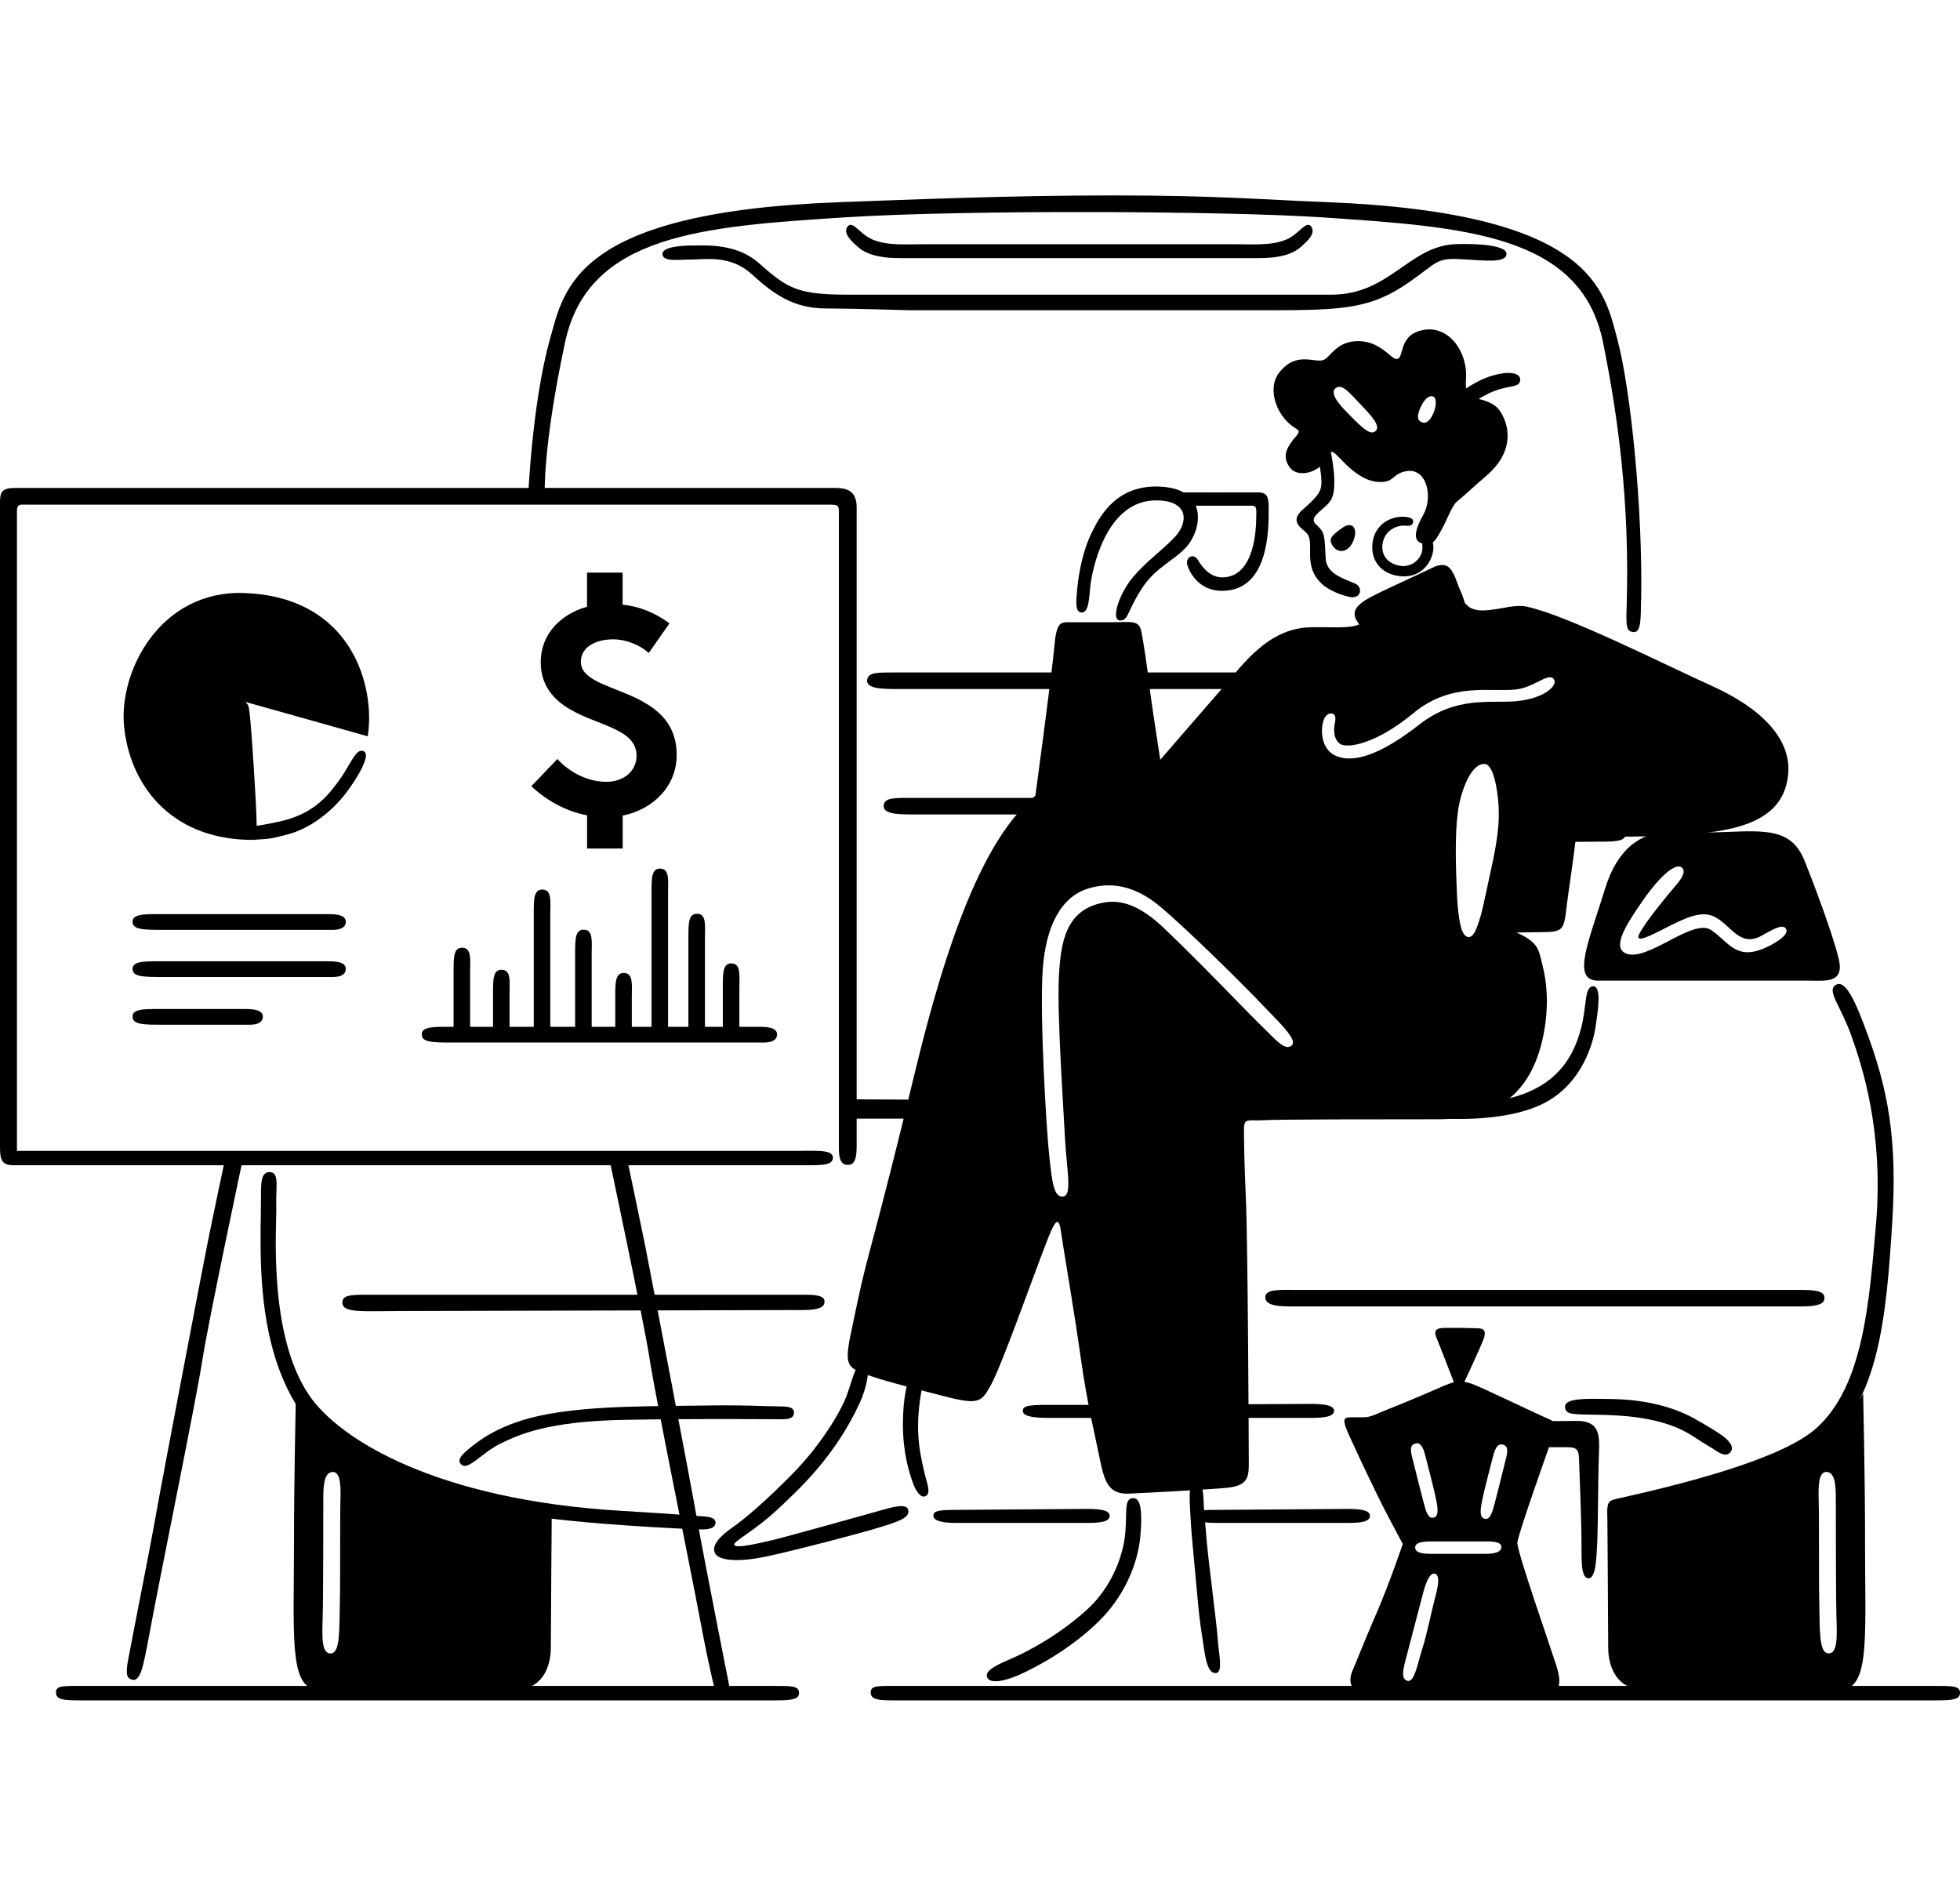 <?xml version="1.0" encoding="UTF-8"?>
<svg id="Layer_1" data-name="Layer 1" xmlns="http://www.w3.org/2000/svg" viewBox="0 0 345.87 334.49">
  <defs>
    <style>
      .cls-1 {
        fill-rule: evenodd;
      }

      .cls-2 {
        fill: none;
        opacity: 0;
        stroke: #000;
        stroke-miterlimit: 10;
        stroke-width: .09px;
      }
    </style>
  </defs>
  <g>
    <g>
      <path d="M153.03,119.89c-.28,1.66,2.64,1.68,5.45,1.68h64.02l.11-2.92h-64.02c-3.59,0-5.33-.11-5.56,1.24Z"/>
      <path class="cls-1" d="M45.03,148.18c.28-.57,.29-1.65,.23-3.86-.11-3.76-.84-14.83-1.07-17.07-.2-2.01-.25-2.98-.77-3.23l.02-.14,21.45,6.03c.13-.81,.2-1.6,.23-2.37,.33-8.81-4.46-22.23-21.94-22.91-14.95-.57-22.27,13.86-21.28,23.57,.99,9.95,7.86,19.65,21.94,19.98,.4,0,.8,0,1.19,0Z"/>
      <path d="M155.95,142.02c-.28,1.66,2.64,1.68,5.45,1.68h28.19l.11-2.92h-28.19c-3.59,0-5.33-.11-5.56,1.24Z"/>
      <path d="M196.62,109.78h-7.86c-1.65,0-2.34,0-2.71,4.34-.37,4.34-3.58,28.08-3.58,28.08l23.36-1.27s-2.55-15.95-3-19.92-1.1-7.95-1.42-9.58c-.41-2.06-1.8-1.65-4.79-1.65Z"/>
      <path d="M199.92,264.32c-1.6,.11-1.01,2.36-1.35,6.18s-2.25,9.43-6.85,13.59-10,7.19-13.48,8.65c-3.48,1.46-4.44,2.36-4.02,3.26,.52,1.12,3.09,.65,5.78-.56,2.94-1.32,8.9-4.49,13.84-9.32,4.33-4.23,6.96-9.88,7.41-15.27s-.3-6.59-1.35-6.51Z"/>
      <path d="M226.5,126.1c-1.34-.33-2.85,3-3.37,6.81-.52,3.82-.33,4.93-.22,7.11,.11,2.43,.75,7.04,2.32,7.34s.22-5.09,.15-8.61c-.07-3.52,.3-5.92,.82-8.09s1.2-4.34,.3-4.57Z"/>
      <path d="M152.52,240.51c-1.42-.41-1.91,2.36-3.03,5.5-1.12,3.14-4.72,8.99-9.43,13.81-4.72,4.83-8.54,8.09-10.78,9.66s-3.71,3.14-3.14,4.49,3.93,1.8,9.55,.56,16.29-4.04,19.54-5.05c3.26-1.01,5.28-1.65,5.05-3s-2.73-.6-5.5,.19c-2.43,.69-16.06,4.49-18.42,5.05s-6.56,1.55-6.78,.86,3.41-2.21,8.35-6.93c3-2.86,9.49-8.73,13.81-18.19,1.18-2.58,2.09-6.59,.79-6.96Z"/>
      <g>
        <path d="M254.77,100.81s.46,.38,1.04,1.02c.42-.2,.67-.32,.7-.34l-1.74-.68Z"/>
        <path d="M302.06,121.01c-8.25-3.71-25.54-12.48-32.68-13.98-3.74-.79-9.8,3-11.45-1.8-.48-1.4-1.4-2.6-2.12-3.4-3.03,1.45-14.82,7-14.82,7-.34,2.53-5.73,1.68-9.97,1.85-7.41,.29-11.85,6.77-15.16,10.56-3.93,4.49-13.14,15.16-13.14,15.16l-9.83,9.55,26.79,8.76,38.11,8.89c-.52-1.82-.65-4.76-.75-7.24-.15-3.89-.3-9.28,.22-13.1,.52-3.82,2.4-8.7,4.79-8.46,1.5,.15,2.25,4.57,2.4,7.49,.15,2.92-.15,5.84-1.42,11.53-.93,4.15-1.66,8.41-2.65,10.39l1.68,.39s6.39-.06,10.78-.15c3.74-.07,3.07-1.12,3.95-7.04,.72-4.86,1.35-9.94,1.35-9.94,0,0,10.28,.51,20.89-.34,10.61-.84,15.84-3.87,16.51-10.45,.67-6.57-5.22-11.96-13.48-15.67Zm-34.39,2.7c-4.75,.42-10.69-.97-17.23,4.14-6.54,5.11-11.55,7.02-14.88,5.43-2.38-1.14-2.61-4.43-1.99-6.21,.35-1.02,1.03-1.29,1.55-1.16,.53,.13,.64,.81,.43,1.72-.31,1.38-.1,3.06,1.08,3.7,1.18,.64,6.04,.08,12.79-5.51,6.75-5.59,13.69-3.63,18.2-4.19,3.13-.39,5.56-2.98,6.53-1.86s-1.73,3.51-6.49,3.93Z"/>
      </g>
      <path d="M210.85,261.48c-1.16,.3-.97,2.77-.75,6.51,.22,3.74,.9,10.18,1.27,14.45s.75,5.99,1.12,8.61,.97,4.34,2.17,4.12,.37-3.59,.22-6.06c-.15-2.47-1.65-13.7-1.95-17.37-.3-3.67-.45-4.79-.52-6.51s-.15-4.12-1.57-3.74Z"/>
      <path d="M141,298.66c0,1.18-1.12,1.35-4.49,1.35H14.43c-3,0-4.66-.03-4.55-1.52,.08-1.12,1.46-1.03,4.57-1.03h121.87c3.14,0,4.68-.07,4.68,1.2Z"/>
      <path d="M273.01,255.34h3.22c1.57,0,2.32,.07,2.4,1.8s.45,11.83,.45,15.12-.07,6.14,1.2,6.21,1.42-3.07,1.57-6.21c.15-3.14,.15-11.98,.3-15.57,.15-3.59,.15-6.06-4.12-5.99s-6.14,0-6.14,0l1.12,4.64Z"/>
      <path d="M258.32,244l-1.69,.06s-2.64-6.85-3.14-8.03-.17-1.74,1.46-1.74h3.14s1.29,.06,2.53,.06,1.74,.45,1.14,2.02-3.44,7.64-3.44,7.64Z"/>
      <path d="M245.74,251.07c-.04,1.1,1.39,1.18,3.02,1.18h17.49c1.37,0,2.51-.29,2.55-1.16s-1.03-1.04-2.43-1.04h-17.56c-1.33,0-3.03,0-3.06,1.02Z"/>
      <path d="M265.43,147.07c0,1.28,1.8,1.5,5.54,1.5s9.36-.07,11.91-.07,3.94-.22,3.97-1.25c.03-.98-1.2-1.37-3.97-1.37h-12.05c-2.85,0-5.39-.22-5.39,1.2Z"/>
      <path d="M301.39,126.29c.09,1.12-3.26,1.46-6.12,2.13-2.86,.67-11.79,2.47-16.23,3.59s-8.31,2.3-10.73,2.98-4.38,1.02-4.6-.17c-.28-1.46,2.81-2.08,4.6-2.58s12.3-3.26,15.78-4.04,10.9-2.08,13.48-2.58c2.12-.41,3.73-.45,3.82,.67Z"/>
      <path d="M197.67,109.48c-1.74-.04-.15-4.79,2.25-7.64,2.4-2.85,5.09-4.64,7.41-7.11,2.32-2.47,2.55-6.29-3-6.44-9.43-.3-11.68,12.95-11.91,14.98s-.23,4.99-1.65,4.79c-1.05-.15-.9-1.87-.67-4.27s.9-6.51,2.62-9.96c1.3-2.61,4.34-8.61,12.5-7.94s6.74,7.76,4.12,10.63c-2.3,2.53-5.43,3.52-7.94,7.45s-2.28,5.54-3.74,5.5Z"/>
      <path d="M107.26,203.23s6.4,30.1,7.41,36.73,7.08,36.28,8.87,45.82,2.92,13.59,2.92,13.59l2.58-.11s-5.05-25.49-6.06-31.34-8.42-44.59-9.21-48.52-3.14-15.05-3.14-15.05l-3.37-1.12Z"/>
      <path d="M25.21,293.9c.52-2.05,1-4.75,1.63-8.12,1.8-9.55,7.86-39.2,8.87-45.82s7.41-36.73,7.41-36.73l-3.37,1.12s-2.36,11.12-3.14,15.05c-.79,3.93-8.2,42.68-9.21,48.52-.76,4.38-3.38,17.47-4.79,24.93-.52,2.77-.15,3.29,.75,3.52s1.45-.91,1.85-2.48Z"/>
      <path d="M2.99,203.06v-17.28h0V90.31c0-1.5,.52-1.27,1.87-1.27H146.68c1.57,0,1.35,.53,1.35,2.25v110.09c0,1.96-.16,4.31,1.74,4.15,1.55-.13,1.4-2.41,1.4-4.94V89.51c0-3.26-2.19-3.42-4.04-3.42H2.75C.34,86.08,0,86.81,0,88.61v113.94C0,204.91,.56,205.59,2.36,205.59H140.5c4.04,0,6.44,.19,6.48-1.31,.04-1.52-3.11-1.22-6.31-1.22H2.99"/>
      <path d="M23.4,162.49c-.15,1.57,1.87,1.57,5.5,1.57h29.8c1.48,0,2.32-.47,2.32-1.44,0-1.07-1.35-1.33-3-1.33H29.2c-3.18,0-5.67-.15-5.8,1.2Z"/>
      <path d="M23.4,170.81c-.15,1.57,1.87,1.57,5.5,1.57h29.8c1.48,0,2.32-.47,2.32-1.44,0-1.07-1.35-1.33-3-1.33H29.2c-3.18,0-5.67-.15-5.8,1.2Z"/>
      <path d="M23.4,179.23c-.15,1.57,1.87,1.57,5.5,1.57h15.16c1.48,0,2.32-.47,2.32-1.44,0-1.07-1.35-1.33-3-1.33h-11.53s.71,0-2.66,0c-3.18,0-5.67-.15-5.8,1.2Z"/>
      <path d="M274.6,293.75c-1.57-4.83-6.51-18.88-6.85-21.45-.11-.84,4.33-13.39,5.47-16.62,0,0,.79-2.13,.97-3,.19-.86,.52-1.72-.82-2.28-1.93-.8-10.63-5.02-13.18-6.06s-3.67-.6-6.21,.52-6.29,2.7-8.76,3.67c-2.47,.97-3.29,1.53-4.57,1.53h-2.21c-1.46,0-1.63,.39-.34,3.26,1.12,2.47,4.6,9.96,6.89,14.3,1.41,2.68,2.55,4.79,2.55,4.79,0,0-2.36,6.96-4.6,12.13-2.25,5.17-3.48,8.42-4.27,10.22-.79,1.8-.34,3.59,1.57,3.82,1.91,.22,33.69,0,33.69,0,0,0,2.25,0,.67-4.83Zm-24.83-39.07c1.15-.3,1.55,1.35,1.85,2.56,.3,1.2,1.4,5.36,1.75,7.07,.35,1.7,.6,3.21-.4,3.46-1,.25-1.35-1.2-1.75-2.66s-1.3-5.16-1.75-6.91c-.45-1.75-.94-3.19,.3-3.51Zm3.38,27.58c-.47,1.74-1.34,6.08-2.14,8.55-.8,2.47-1.4,6.15-2.67,5.75s-.65-2.32-.12-4.39c.53-2.07,2.12-8.1,2.59-9.9,.47-1.8,1.21-4.91,2.41-4.61,1.07,.27,.4,2.87-.07,4.61Zm9.01-8.1h-9.14c-1.78,0-3.34-.08-3.29-1.18,.04-1.01,1.89-1.02,3.34-1.02h9.22c1.53,0,2.69,.17,2.65,1.04-.04,.87-1.28,1.16-2.78,1.16Zm3.33-15.76c-.45,1.75-1.35,5.46-1.75,6.91-.4,1.45-.75,2.91-1.75,2.66-1-.25-.75-1.75-.4-3.46s1.45-5.86,1.75-7.07c.3-1.2,.7-2.86,1.85-2.56,1.24,.32,.75,1.75,.3,3.51Z"/>
      <path d="M262.24,278.11c-1.11,.12-.85,2.24-.5,4.44s.84,4.58,1.14,6.71c.26,1.85,.77,4.46,1.87,4.21s.7-2.51,.4-4.71-1.1-6.11-1.35-7.57-.58-3.19-1.55-3.09Z"/>
      <path class="cls-1" d="M42.32,147.77l-.54-1.83s2.28,.22,7.79-1.05c5.94-1.37,8.39-4.64,10.26-7.19s2.81-5.34,4.04-5.24c.79,.07,.87,.8,.49,1.87-.34,.95-1.01,2.4-2.88,5.02-2.87,4.02-7.09,6.96-10.71,7.86-1.95,.49-2.58,.82-5.84,.94l-2.61-.38Z"/>
      <path d="M81.54,167.21c-1.5,0-1.5,1.72-1.5,4.27v11.16h2.92v-11.16c0-2.1,.32-4.28-1.42-4.27Z"/>
      <path d="M122.98,161.22c-1.5,0-1.5,1.72-1.5,4.27v17.15h2.92v-17.15c0-2.1,.32-4.28-1.42-4.27Z"/>
      <path d="M110.07,171.67c-1.5,0-1.5,1.72-1.5,4.27v6.7h2.92v-6.7c0-2.1,.32-4.28-1.42-4.27Z"/>
      <path d="M95.69,156.95c-1.5,0-1.5,1.72-1.5,4.27v21.41h2.92v-21.41c0-2.1,.32-4.28-1.42-4.27Z"/>
      <path d="M88.5,171.1c-1.5,0-1.5,1.72-1.5,4.27v7.26h2.92v-7.26c0-2.1,.32-4.28-1.42-4.27Z"/>
      <path d="M102.99,164.03c-1.5,0-1.5,1.72-1.5,4.27v14.34h2.92v-14.34c0-2.1,.32-4.28-1.42-4.27Z"/>
      <path d="M129.05,169.98c-1.5,0-1.5,1.72-1.5,4.27v8.39h2.92v-8.39c0-2.1,.32-4.28-1.42-4.27Z"/>
      <path d="M116.47,153.25c-1.5,0-1.5,1.72-1.5,4.27v25.12h2.92v-25.12c0-2.1,.32-4.28-1.42-4.27Z"/>
      <path d="M324.47,169.2c-1.01-4.38-4.81-14.34-6.06-17.41-2.25-5.5-6.63-5.28-13.81-5-4.71,.18-6.74,0-10.11,0-4.94,0-9.12,3.04-11.23,9.94-2.77,9.06-6.1,16.29-1.27,16.29h36.99c3.14,0,6.51,.56,5.5-3.82Zm-13.37-1.8c-4.85,1.96-6.09-1.25-9.15-3.31-3.26-2.19-11.4,5.84-15.11,4.1-2.55-1.2,.56-5.62,2.92-9.1,2.36-3.48,5.65-7.01,6.96-6.06,1.01,.73-.17,2.25-1.29,3.54s-5.05,6.06-6.12,8.14,2.53,.06,5.33-1.35c2.81-1.4,5.53-2.69,7.75-1.68,3.09,1.4,4.48,5.59,8.48,3.41,1.65-.9,3.55-2.13,4.23-1.31,.97,1.16-2.43,2.99-4.01,3.63Z"/>
      <path d="M223.28,228.83c-.04,1.65,2.58,1.68,5.17,1.68h89.4c4.04,0,4.1-.95,4.1-1.54,0-1.35-2.19-1.38-4.55-1.38h-88.84c-2.58,0-5.24-.19-5.28,1.24Z"/>
      <path d="M215.68,104.24c8.35,0,8.16-11.19,8.2-14.08,.04-3.14-.41-3.33-2.7-3.29-2.1,.03-12.73,0-12.73,0v2.36h12.47c.9,0,.8,.52,.75,2.51-.04,1.46-.23,9.86-5.75,10.13-2.36,.11-3.76-1.8-4.55-3.09s-2.34-.43-1.8,1.09c.37,1.05,1.91,4.38,6.1,4.38Z"/>
      <path d="M69.07,258.65c-6.91-2.86-14.32-8.09-16.85-12.8,0,0-.34,15.5-.34,25.78,0,16.62-.84,25.27,3.54,26.45s31.5,0,35.72,0,6.06-3.54,6.06-7.41,.17-24.6,.17-24.6c0,0-21.4-4.55-28.3-7.41Zm-8.99,5.9c-.11,3.26,0,13.81-.11,18.31-.11,4.49,.11,8.76-1.57,8.87-1.68,.11-1.57-2.92-1.46-6.4,.11-3.48,.11-18.08,.11-20.44s0-5.02,1.57-5.17c1.24-.11,1.57,1.57,1.46,4.83Z"/>
      <path d="M329.12,271.62c0-10.28-.34-25.78-.34-25.78-2.53,4.72-9.94,9.94-16.85,12.8-6.91,2.86-28.3,7.62-28.3,7.62,0,0,.16,20.51,.16,24.39s1.85,7.41,6.06,7.41,31.34,1.18,35.72,0c4.38-1.18,3.54-9.83,3.54-26.45Zm-6.51,20.1c-1.68-.11-1.46-4.38-1.57-8.87-.11-4.49,0-15.05-.11-18.31-.11-3.26,.22-4.94,1.46-4.83,1.57,.14,1.57,2.81,1.57,5.17s0,16.96,.11,20.44c.11,3.48,.22,6.51-1.46,6.4Z"/>
      <path d="M201.15,247.87h-16.38c-3.59,0-4.19,.28-4.27,.95s.52,1.35,4.42,1.35h46.45c2.32,0,3.97-.22,4.04-1.2s-1.57-1.27-4.12-1.27-30.14,.17-30.14,.17Z"/>
      <path d="M168.47,266.4c-3.09,0-3.69,.28-3.76,.95s.73,1.35,3.91,1.35h23.32c2.32,0,3.8-.22,3.87-1.2s-1.4-1.27-3.95-1.27l-23.4,.17Z"/>
      <path d="M214.4,266.4c-3.09,0-3.69,.28-3.76,.95s.73,1.35,3.91,1.35h23.32c2.32,0,3.8-.22,3.87-1.2s-1.4-1.27-3.95-1.27l-23.4,.17Z"/>
      <path d="M74.44,182.37c-.15,1.57,1.87,1.57,5.5,1.57h54.86c1.48,0,2.32-.47,2.32-1.44,0-1.07-1.35-1.33-3-1.33h-53.89c-3.18,0-5.67-.15-5.8,1.2Z"/>
      <path d="M141.57,231.14c3.03,0,3.93-.51,3.93-1.52,0-1.12-1.91-1.18-3.43-1.18H64.8c-2.73,0-4.38,.02-4.38,1.37,0,1.95,3.52,1.5,11.68,1.5l69.47-.17Z"/>
      <path d="M74.13,262.41c-31-6.51-28.08-38.31-28.08-51.05,0-2.58-.05-4.66,1.63-4.55s.95,2.81,1.07,6.06c.11,3.26-1.56,22.57,5.84,33.36,5.39,7.86,22.62,18.4,54.92,20.33,11.27,.67,12.84,.9,14.41,.97s2.35,.4,2.35,1.1c0,.76-.65,1.24-2.5,1.22-2.02-.02-22.61-.97-31.15-2.62l-18.49-4.83Z"/>
      <path d="M160.23,243.81s-.9,2.47-.9,7.49,1.11,8.57,1.83,10.52c.49,1.31,1.36,2.53,2.13,2.17,1.12-.52,.26-2.21-.3-4.75-.77-3.5-1.65-7.41-.22-14.75l-2.55-.67Z"/>
      <path d="M285.48,267.53c9.75-1.47,23.98-4.78,35.88-12.57,10.26-6.96,11.53-23.14,12.54-39.1,.94-14.82-.67-23.65-4.72-34.37-1.24-3.28-3.26-8.74-5.13-7.77s.69,3.56,2.6,8.89,5.82,17.1,4.38,33.58c-1.18,13.48-2.19,28.47-10.61,35.88-6.12,5.38-23.1,9.7-35.1,12.37-1.43,.32-1.8,.56-1.65,2.96s1.81,.12,1.81,.12Z"/>
      <path d="M299.2,250.4c-6.88-3.87-14.6-3.54-17.13-3.59-3.76-.07-6.01,.22-5.9,1.46,.13,1.45,1.46,1.24,6.06,1.35,3.71,.09,11.16,.3,16.4,3.71,3.37,2.19,3.03,1.85,4.1,2.58s2.02,1.07,2.64,.28,0-1.63-.84-2.41-3.54-2.36-5.33-3.37Z"/>
      <path d="M256.97,43.07c-8.32,.27-11.68,8.92-22.01,8.92h-85.27c-8.84,0-10.65-1.01-15.69-5.5-3.94-3.5-9-3.18-11.59-3.18s-5.71,.32-5.5,1.62,2.8,.86,5.18,.86,6.79-.86,10.57,2.59c3.77,3.45,7.33,6.04,13.05,6.04,4.42,0,14.88,.32,14.88,.32h63.5c13.15,0,17.92-.32,24.58-4.96,4.88-3.39,4.71-4.24,8.75-4.07s8.25,.84,8.42-.84-5.45-1.91-8.87-1.8Z"/>
      <path d="M289.6,106.02c.32-16.17-1.85-37.4-4.18-46.1s-4.28-22.41-51.44-24.26c-11.48-.45-19.18-1.18-37.66-1.18s-35.27,.73-47.85,1.18c-47.17,1.68-48.91,15.23-51.44,24.26-3.14,11.23-3.82,27.63-3.82,27.63h2.92s-.45-8.31,3.59-27.18c4.08-19.02,24.26-20.4,49.19-22.01,21.73-1.4,68.12-1.12,84.6,0,24.93,1.7,45.49,2.95,49.36,22.01,2.55,12.58,4.75,27.97,4.18,46.5-.11,3.65-.11,4.55,1.24,4.66s1.24-2.7,1.29-5.5Z"/>
      <path d="M137.88,248.15c-2.32,0-6.78-.3-14.41-.15-7.64,.15-18.19-.07-26.81,1.5-8.61,1.57-12.43,4.94-13.93,6.14s-2.17,2.17-1.2,2.85c1.24,.86,3.59-2.25,6.85-3.82s8.31-3.93,22.01-4.16,22.46-.11,25.38-.11c1.98,0,1.61,.04,2.62,0s1.68-.3,1.72-1.09-.52-1.16-2.25-1.16Z"/>
      <path d="M231.34,39.92c-.87-1.06-2.18,1.46-4.39,2.36-2.65,1.08-5.6,.81-9.29,.81h-54.37c-3.69,0-6.64,.27-9.29-.81-2.21-.9-3.51-3.42-4.39-2.36-.98,1.18,.69,2.66,1.5,3.4,.81,.74,2.42,2.22,7.62,2.22h63.48c5.19,0,6.81-1.48,7.62-2.22,.81-.74,2.48-2.22,1.5-3.4Z"/>
      <path d="M257.52,69.43s2.65-2.22,5.78-3.14c3.7-1.08,5.33-.22,4.9,1.08-.29,.86-1.65,.74-3.57,1.3-1.37,.4-2.83,1.13-4.64,2.31l-1.79,.03-.68-1.59Z"/>
      <path d="M236.83,93.16c-1.81,1.3-2.54,1.91-1.59,3.24s2.8,1.08,3.62-1.08-.26-3.44-2.03-2.16Z"/>
      <path d="M253.4,99.88s-3.88,1.81-8.44,3.95-7.08,3.41-5.39,5.93,3.54,6.08,3.54,6.08c0,0,12.84-6.69,14.57-7.77s.19-3.1-.64-5.52c-1.07-3.09-2.13-3.07-3.62-2.68Z"/>
      <path d="M252.93,96.96c-.25,2.35-2.27,5.18-6.03,4.68s-5.2-3.41-4.63-6.3c.65-3.31,3.9-4.55,6.22-4.07,.85,.18,.92,.55,.86,.91-.08,.51-.59,.64-1.39,.57-1.35-.11-3.53,.7-3.96,3.03s1.13,3.79,3.16,4.06,3.5-1.22,3.78-2.54-.27-2.46-.65-3.15c-.27-.49-.12-.86,.36-1.09,.86-.42,2.49,2,2.28,3.91Z"/>
      <path d="M345.87,298.66c0,1.18-1.12,1.35-4.49,1.35H158.2c-3,0-4.66-.03-4.55-1.52,.08-1.12,1.46-1.03,4.57-1.03h182.97c3.14,0,4.68-.07,4.68,1.2Z"/>
    </g>
    <path d="M264.63,72.44c-1.14-1.6-3.37-2.02-4.83-2.25-.99-.15-1.22-1.97-1.12-3.03,.45-5.17-3.02-9.57-7.19-8.99-4.83,.67-3.59,4.9-4.95,5.17-.98,.19-2.76-3.05-6.67-3.15-4.02-.1-5.03,2.8-6.29,3.31-1.56,.64-4.77-1.63-7.81,2.19-2.37,2.98-.37,7.99,2.89,9.9,.57,.33,.76,.54,.14,1.26-1.81,2.1-2.62,3.67-1.2,5.62,1.14,1.56,3.79,1.17,5.3-.13,.18,1.02,.33,2.21,.28,3.08-.07,1.4-.86,2.37-3.34,4.53-2.48,2.16,.15,3.41,.76,4.13,1.53,1.78-.86,5.59,2.61,8.9,.88,.84,2.78,1.89,4.94,2.34,2.16,.44,2.31-1.78,1.05-2.32-2.38-1.02-5.09-1.82-5.26-4.42-.24-3.77,0-4.56-1.62-5.96-1.76-1.53,1.71-2.7,2.67-4.64,1.14-2.32-.14-8.18-.14-8.18,.71-.81,3.74,4.88,8.32,5.23,2.92,.22,2.5-1.51,5.05-1.91,3.59-.56,4.71,4.58,2.92,7.75-2.63,4.65-.6,5.05,.45,5.05s1.37,0,2.34-1.65c1.48-2.51,2.22-5.02,3.18-5.78,.95-.76,2.42-2.16,5.28-4.64,5.06-4.39,3.88-9.1,2.24-11.4Zm-21.86,3.58c-.9,.94-2.46-.62-4.44-2.62-1.22-1.23-3.86-3.79-2.71-4.85,1.15-1.05,2.61,.86,4.46,2.79,1.85,1.93,3.58,3.76,2.7,4.68Zm10.3-3.43c-.54,1.52-1.35,2.13-1.95,1.98-.97-.24-1.09-.97-.67-2.13,.41-1.16,1.31-2.74,2.36-2.51,.67,.15,.71,1.39,.26,2.66Z"/>
  </g>
  <g>
    <polygon points="180.68 194.14 149.77 193.96 149.77 197.37 180.68 197.37 180.68 194.14"/>
    <path d="M281.15,174.02c-1.62,0-1.1,3.48-2.16,7.46-1.43,5.35-4.8,11.71-16.63,12.98-4.62,.5-6.96,.09-6.96,.09l-64.57-.37v3.18h64.57s11.38,.79,18.01-3.24c6.63-4.03,8-11.6,8.21-13.33,.22-1.73,1.15-6.77-.47-6.77Z"/>
  </g>
  <path d="M272.25,170.54c-.85-3.41-.56-4.49-6.63-6.85-.94-.36-2.46-.98-4.41-1.78-.59,2.08-1.23,3.46-2.06,3.42-1.16-.05-1.64-2.35-1.88-5.04-11.7-4.83-31.07-12.96-38.59-16.26-10-4.38-24.15-9.55-31.34-6.51-11.13,4.69-18.87,22.57-25.94,51.89s-8.3,31.7-10.11,40.43c-2.06,9.92-2.81,11.04,1.01,12.47,3.72,1.38,7.88,2.34,12.58,3.59,7.81,2.08,8.14,1.8,10-1.57s7.24-18.53,8.93-22.91,2.86-7.92,3.37-4.38c.51,3.54,2.36,14.15,3.54,22.57,1.18,8.42,2.53,13.65,3.37,17.86,.84,4.21,1.68,6.23,5.22,6.06,3.54-.17,13.31-.67,17.02-1.01,3.71-.34,4.04-1.68,4.04-4.21s-.17-39.08-.51-46.67c-.34-7.58-.34-10.78-.34-12.64s1.18-1.18,3.37-1.35c2.19-.17,23.59-.17,30.66-.17s16.31-1.63,18.87-15.16c.95-5.05,.51-9.1-.17-11.79Zm-44.35,13.95c-.89,.69-1.99-.21-3.51-1.72-1.51-1.51-2.41-2.34-5.79-5.81-4.43-4.55-9.27-9.46-13.15-13.15-3.2-3.04-6.64-5.24-10.52-4.59-6.93,1.17-7.78,7.1-8.08,13.31-.31,6.47,.76,22.17,1.07,28.06,.31,5.88,1.34,10.32-.31,10.52-1.65,.21-1.96-2.48-2.48-7.43-.52-4.95-1.66-24.34-1.14-32.39,.52-8.05,3.35-13.07,8.01-14.51,3.78-1.17,8.05-.76,12.79,3.23,4.75,3.99,13.83,13,16.71,15.96,0,0,1.17,1.24,3.51,3.65,2.34,2.41,3.78,4.2,2.89,4.88Z"/>
  <rect class="cls-2" x="0" width="345.87" height="334.49"/>
  <path d="M98.35,133.91c2.09,2.3,5.29,4.03,8.64,4.03,3.14,0,5.34-1.94,5.34-4.61,0-4.71-6.81-5.29-11.73-8.17-2.88-1.68-5.18-4.19-5.18-8.32,0-5.08,3.66-8.53,8.17-9.79v-6.02h6.28v5.65c2.83,.31,5.55,1.31,8.27,3.3l-3.66,5.23c-1.47-1.36-3.93-2.41-6.33-2.41-2.67,0-5.65,1.15-5.65,3.98,0,5.92,16.91,4.08,16.91,16.44,0,5.55-4.24,9.63-9.53,10.68v5.81h-6.28v-5.86c-3.61-.68-6.96-2.46-9.84-5.13l4.61-4.82Z"/>
</svg>